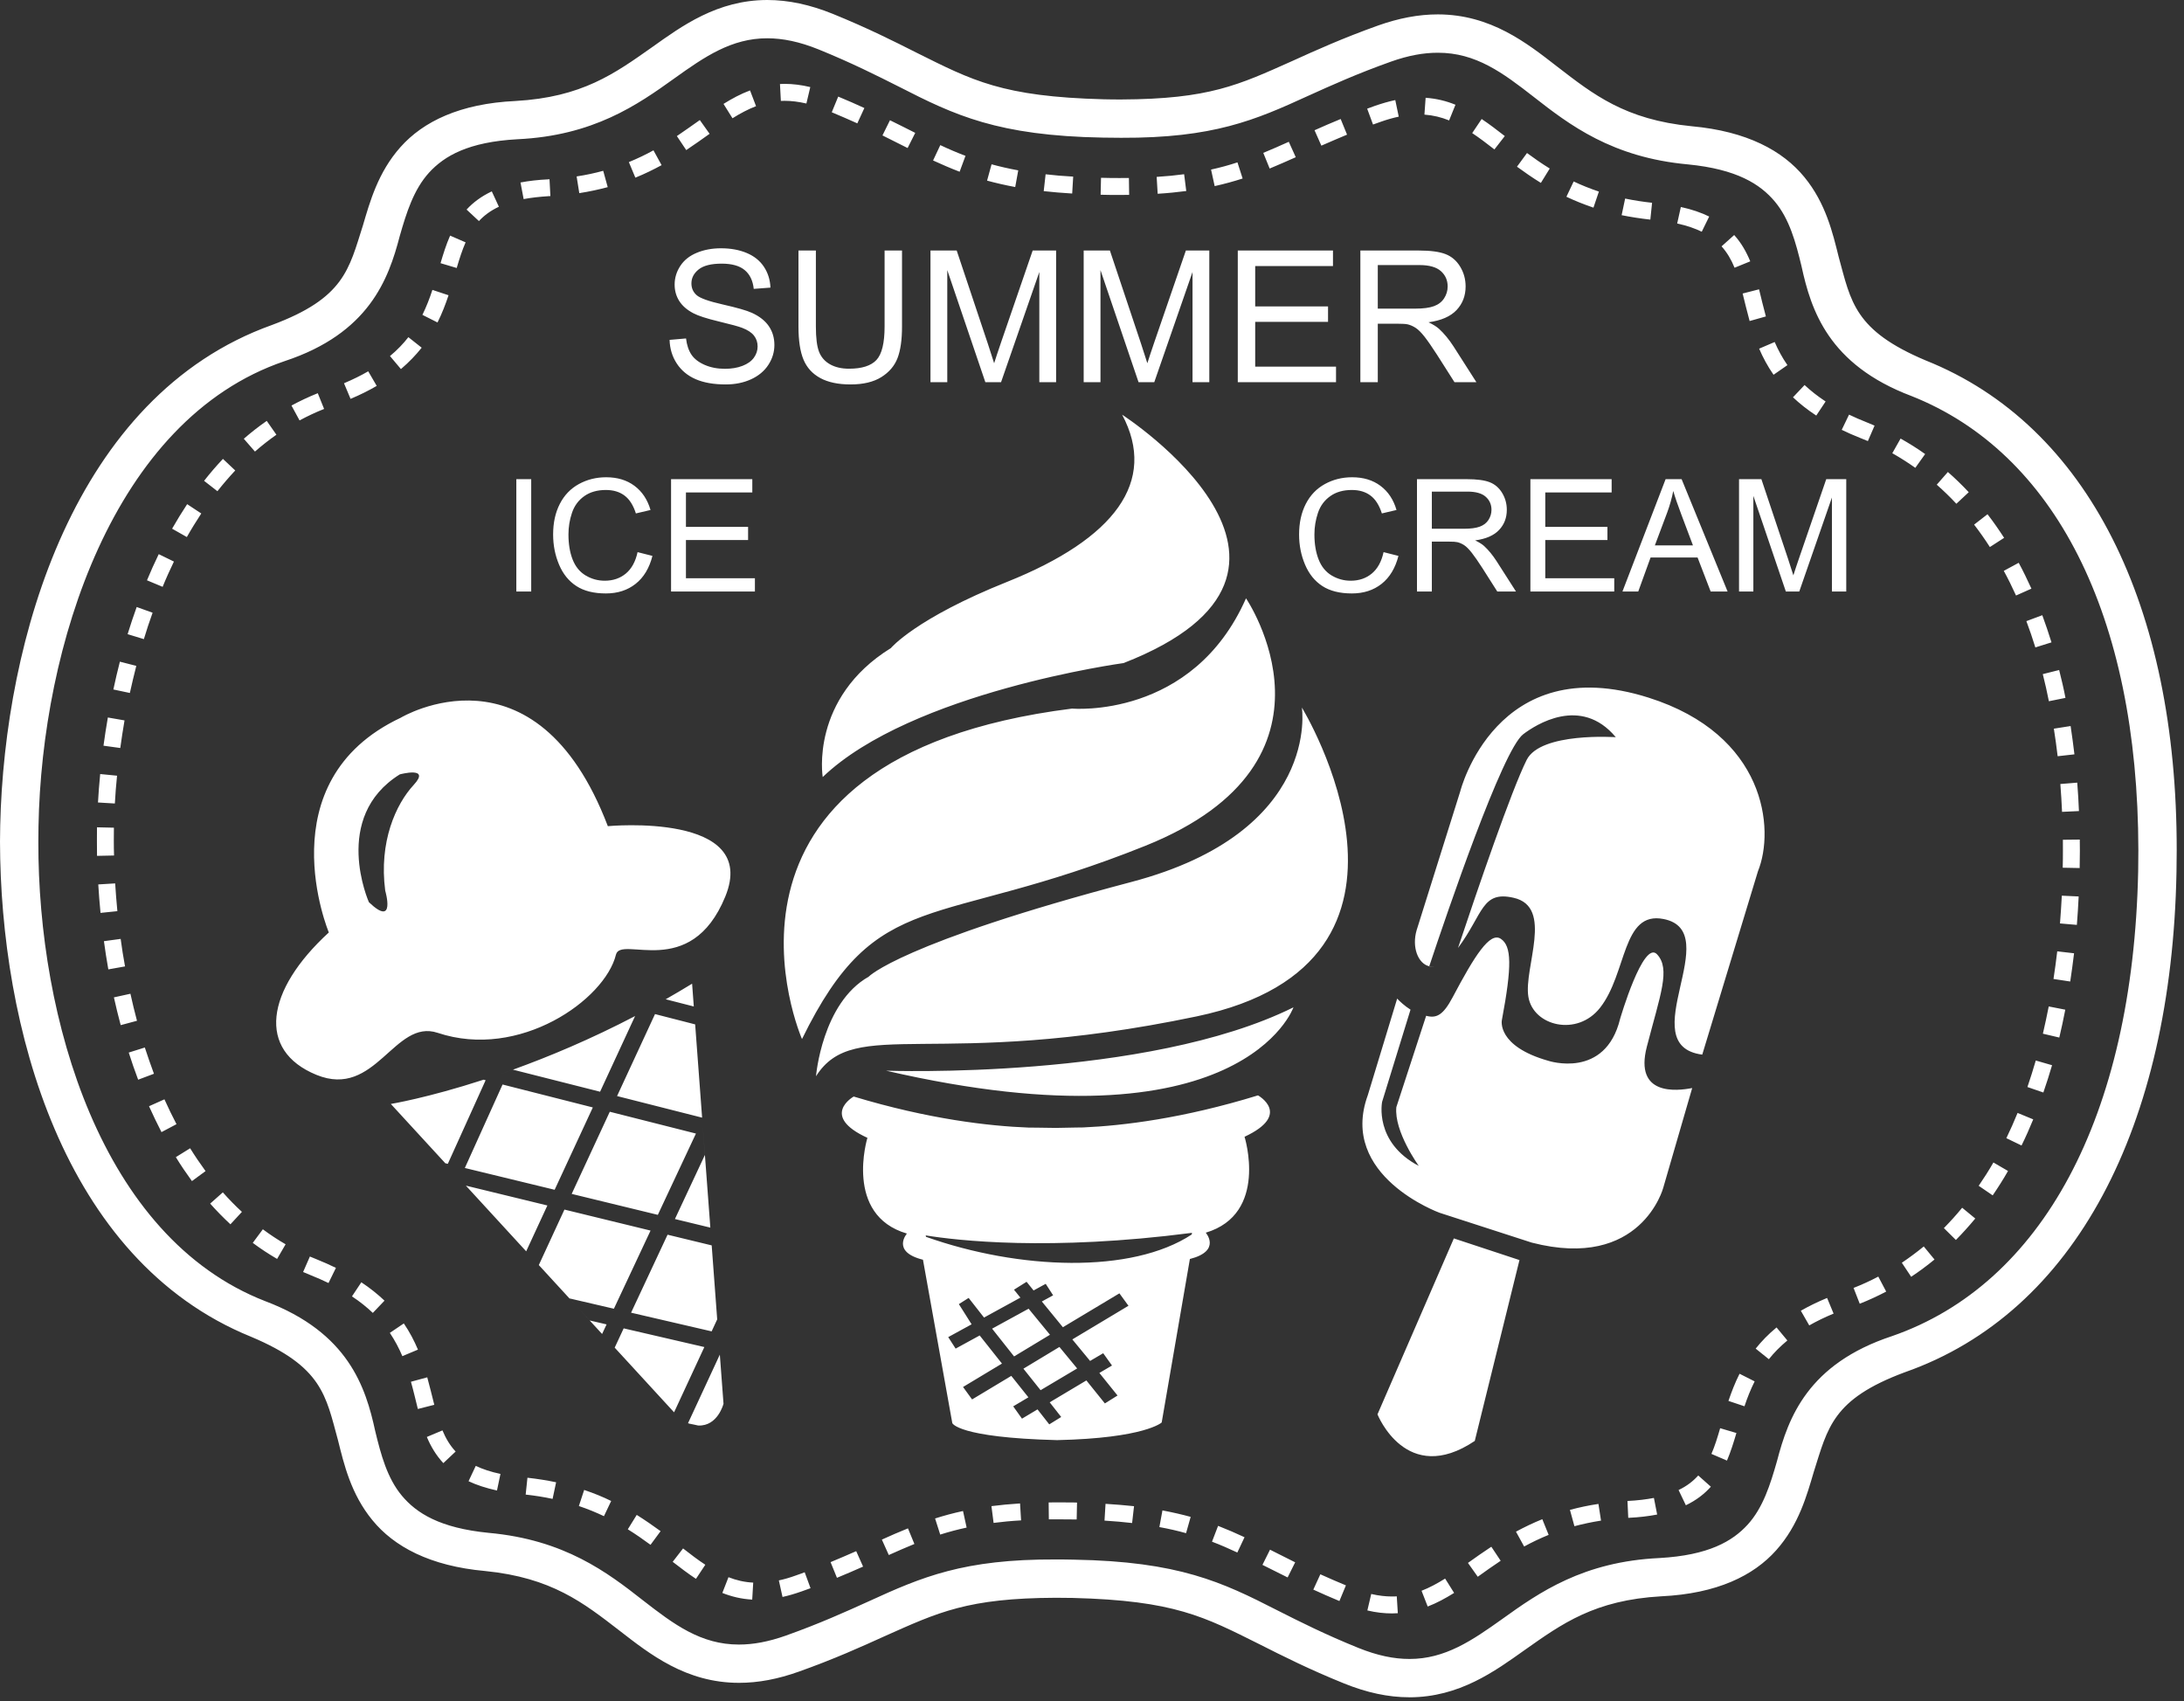 <?xml version="1.0" encoding="UTF-8" standalone="no"?>
<!DOCTYPE svg PUBLIC "-//W3C//DTD SVG 1.1//EN" "http://www.w3.org/Graphics/SVG/1.1/DTD/svg11.dtd">
<svg width="100%" height="100%" viewBox="0 0 285 222" version="1.1" xmlns="http://www.w3.org/2000/svg" xmlns:xlink="http://www.w3.org/1999/xlink" xml:space="preserve" xmlns:serif="http://www.serif.com/" style="fill-rule:evenodd;clip-rule:evenodd;stroke-linejoin:round;stroke-miterlimit:1.414;">
    <rect x="0" y="0" width="285" height="222" fill="#333333" stroke="none"/>
    <g transform="matrix(1,0,0,1,0,-854.126)">
        <g transform="matrix(2,0,0,2,-32.042,-29.29)">
            <path d="M133.424,478.071C133.246,478.588 133.117,478.979 133.033,479.247C132.961,479.006 132.844,478.645 132.684,478.161L130.947,472.971L129.488,472.971L129.488,480.301L130.423,480.301L130.423,474.061L132.543,480.301L133.418,480.301L135.549,474.167L135.549,480.301L136.484,480.301L136.484,472.971L135.178,472.971L133.424,478.071ZM124.803,475.141C124.973,474.678 125.104,474.211 125.197,473.741C125.311,474.137 125.484,474.645 125.717,475.26L126.482,477.292L123.996,477.292L124.803,475.141ZM122.912,480.301L123.717,478.081L126.783,478.081L127.637,480.301L128.742,480.301L125.742,472.971L124.697,472.971L121.881,480.301L122.912,480.301ZM121.176,473.836L121.176,472.971L115.875,472.971L115.875,480.301L121.346,480.301L121.346,479.436L116.846,479.436L116.846,476.942L120.902,476.942L120.902,476.081L116.846,476.081L116.846,473.836L121.176,473.836ZM113.141,475.629C113.01,475.831 112.82,475.977 112.57,476.069C112.32,476.161 111.973,476.206 111.529,476.206L109.445,476.206L109.445,473.782L111.766,473.782C112.309,473.782 112.707,473.893 112.957,474.116C113.209,474.338 113.336,474.624 113.336,474.971C113.336,475.208 113.27,475.426 113.141,475.629ZM114.336,474.971C114.336,474.567 114.234,474.2 114.031,473.866C113.828,473.532 113.555,473.299 113.215,473.168C112.875,473.036 112.379,472.971 111.725,472.971L108.475,472.971L108.475,480.301L109.445,480.301L109.445,477.045L110.57,477.045C110.82,477.045 111,477.057 111.109,477.081C111.26,477.118 111.408,477.182 111.553,477.276C111.697,477.37 111.861,477.534 112.045,477.766C112.229,478 112.463,478.336 112.746,478.776L113.715,480.301L114.936,480.301L113.66,478.307C113.406,477.917 113.139,477.592 112.855,477.331C112.723,477.211 112.527,477.09 112.27,476.965C112.975,476.87 113.494,476.643 113.83,476.286C114.168,475.93 114.336,475.491 114.336,474.971ZM107.266,477.977L106.295,477.731C106.162,478.348 105.906,478.813 105.529,479.127C105.152,479.44 104.693,479.596 104.148,479.596C103.703,479.596 103.287,479.481 102.904,479.252C102.521,479.022 102.238,478.674 102.057,478.209C101.875,477.745 101.783,477.2 101.783,476.577C101.783,476.092 101.861,475.624 102.014,475.168C102.168,474.713 102.434,474.35 102.813,474.081C103.189,473.811 103.66,473.676 104.225,473.676C104.715,473.676 105.121,473.797 105.445,474.042C105.768,474.284 106.014,474.672 106.184,475.206L107.139,474.981C106.943,474.305 106.594,473.78 106.094,473.407C105.594,473.032 104.979,472.846 104.244,472.846C103.598,472.846 103.004,472.993 102.467,473.288C101.928,473.583 101.514,474.014 101.221,474.583C100.93,475.153 100.783,475.817 100.783,476.581C100.783,477.282 100.912,477.936 101.172,478.547C101.43,479.157 101.807,479.622 102.301,479.944C102.797,480.266 103.439,480.426 104.229,480.426C104.992,480.426 105.639,480.217 106.168,479.799C106.695,479.381 107.061,478.774 107.266,477.977ZM60.777,476.942L64.832,476.942L64.832,476.081L60.777,476.081L60.777,473.836L65.107,473.836L65.107,472.971L59.806,472.971L59.806,480.301L65.277,480.301L65.277,479.436L60.777,479.436L60.777,476.942ZM53.628,479.944C54.123,480.266 54.765,480.426 55.556,480.426C56.32,480.426 56.964,480.217 57.494,479.799C58.023,479.381 58.388,478.774 58.591,477.977L57.621,477.731C57.488,478.348 57.232,478.813 56.857,479.127C56.48,479.44 56.019,479.596 55.476,479.596C55.029,479.596 54.615,479.481 54.23,479.252C53.847,479.022 53.564,478.674 53.382,478.209C53.201,477.745 53.111,477.2 53.111,476.577C53.111,476.092 53.187,475.624 53.341,475.168C53.494,474.713 53.759,474.35 54.138,474.081C54.517,473.811 54.988,473.676 55.55,473.676C56.041,473.676 56.447,473.797 56.771,474.042C57.095,474.284 57.341,474.672 57.511,475.206L58.466,474.981C58.269,474.305 57.921,473.78 57.421,473.407C56.921,473.032 56.304,472.846 55.572,472.846C54.923,472.846 54.332,472.993 53.793,473.288C53.255,473.583 52.839,474.014 52.548,474.583C52.255,475.153 52.111,475.817 52.111,476.581C52.111,477.282 52.24,477.936 52.498,478.547C52.755,479.157 53.132,479.622 53.628,479.944ZM50.681,472.971L49.71,472.971L49.71,480.301L50.681,480.301L50.681,472.971ZM105.918,459.002L108.637,459.002C109.273,459.002 109.738,459.133 110.033,459.395C110.328,459.657 110.477,459.991 110.477,460.397C110.477,460.674 110.4,460.932 110.248,461.168C110.096,461.405 109.873,461.577 109.58,461.684C109.287,461.792 108.881,461.844 108.361,461.844L105.918,461.844L105.918,459.002ZM105.918,462.829L107.236,462.829C107.529,462.829 107.74,462.842 107.869,462.87C108.045,462.913 108.217,462.989 108.387,463.098C108.557,463.208 108.75,463.399 108.965,463.672C109.18,463.946 109.453,464.34 109.785,464.856L110.922,466.643L112.352,466.643L110.857,464.305C110.561,463.848 110.246,463.467 109.914,463.163C109.758,463.022 109.529,462.879 109.229,462.735C110.053,462.622 110.662,462.356 111.057,461.938C111.451,461.52 111.648,461.006 111.648,460.397C111.648,459.924 111.529,459.493 111.291,459.102C111.053,458.711 110.734,458.44 110.336,458.286C109.938,458.131 109.355,458.053 108.59,458.053L104.781,458.053L104.781,466.643L105.918,466.643L105.918,462.829ZM96.783,466.643L103.193,466.643L103.193,465.629L97.919,465.629L97.919,462.706L102.672,462.706L102.672,461.698L97.919,461.698L97.919,459.067L102.994,459.067L102.994,458.053L96.783,458.053L96.783,466.643ZM87.824,459.331L90.308,466.643L91.334,466.643L93.83,459.454L93.83,466.643L94.925,466.643L94.925,458.053L93.396,458.053L91.339,464.03C91.132,464.635 90.98,465.094 90.882,465.407C90.796,465.125 90.66,464.702 90.472,464.135L88.439,458.053L86.728,458.053L86.728,466.643L87.824,466.643L87.824,459.331ZM77.828,459.331L80.312,466.643L81.337,466.643L83.834,459.454L83.834,466.643L84.929,466.643L84.929,458.053L83.4,458.053L81.343,464.03C81.136,464.635 80.984,465.094 80.886,465.407C80.8,465.125 80.664,464.702 80.476,464.135L78.443,458.053L76.732,458.053L76.732,466.643L77.828,466.643L77.828,459.331ZM68.119,458.053L68.119,463.016C68.119,463.926 68.228,464.645 68.447,465.17C68.666,465.696 69.031,466.096 69.543,466.374C70.054,466.651 70.712,466.79 71.517,466.79C72.345,466.79 73.013,466.631 73.523,466.313C74.033,465.995 74.386,465.581 74.582,465.073C74.777,464.565 74.875,463.879 74.875,463.016L74.875,458.053L73.738,458.053L73.738,463.01C73.738,464.088 73.56,464.817 73.205,465.196C72.849,465.575 72.253,465.764 71.418,465.764C70.929,465.764 70.515,465.668 70.177,465.477C69.839,465.286 69.601,465.014 69.462,464.661C69.324,464.307 69.255,463.756 69.255,463.01L69.255,458.053L68.119,458.053ZM65.084,462.12C64.74,461.963 64.105,461.782 63.181,461.573C62.257,461.364 61.687,461.159 61.468,460.959C61.246,460.76 61.134,460.506 61.134,460.198C61.134,459.842 61.291,459.54 61.605,459.288C61.919,459.036 62.421,458.909 63.109,458.909C63.769,458.909 64.267,459.047 64.605,459.325C64.943,459.602 65.142,460.012 65.201,460.555L66.291,460.473C66.271,459.969 66.13,459.518 65.869,459.12C65.607,458.721 65.232,458.42 64.746,458.215C64.259,458.01 63.699,457.907 63.062,457.907C62.484,457.907 61.959,458.004 61.486,458.2C61.013,458.395 60.654,458.682 60.408,459.059C60.162,459.436 60.039,459.84 60.039,460.274C60.039,460.668 60.138,461.026 60.339,461.344C60.541,461.663 60.847,461.928 61.257,462.143C61.574,462.311 62.127,462.491 62.916,462.68C63.705,462.87 64.214,463.008 64.445,463.098C64.804,463.235 65.062,463.405 65.218,463.606C65.375,463.807 65.453,464.042 65.453,464.311C65.453,464.577 65.371,464.823 65.209,465.047C65.046,465.272 64.8,465.448 64.468,465.577C64.136,465.706 63.753,465.77 63.32,465.77C62.832,465.77 62.392,465.686 62.002,465.516C61.611,465.346 61.322,465.124 61.136,464.848C60.951,464.573 60.834,464.219 60.783,463.79L59.71,463.883C59.726,464.458 59.882,464.973 60.181,465.428C60.48,465.883 60.892,466.223 61.418,466.45C61.943,466.676 62.595,466.79 63.373,466.79C63.986,466.79 64.537,466.678 65.027,466.454C65.517,466.229 65.894,465.915 66.156,465.51C66.418,465.106 66.548,464.674 66.548,464.217C66.548,463.756 66.429,463.35 66.191,462.997C65.953,462.643 65.584,462.35 65.084,462.12ZM109.586,504.778C109.477,504.788 109.373,504.776 109.275,504.752L109.271,504.762C109.371,504.786 109.477,504.788 109.586,504.778ZM127.088,510.516L130.723,498.551C131.838,495.799 131.234,489.645 123.58,487.223C113.613,484.069 111.297,493.344 111.297,493.344L108.455,502.389C108.127,503.493 108.535,504.575 109.275,504.752C110.445,501.239 114.053,490.645 115.404,489.614C116.201,489.006 119.166,487.069 121.447,489.805C121.447,489.805 116.543,489.463 115.631,491.288C114.629,493.292 112.438,499.702 111.152,503.555C112.809,501.331 112.686,499.807 114.777,500.282C117.422,500.877 115.426,504.834 115.744,506.747C116.063,508.655 118.928,509.358 120.418,507.461C122.195,505.204 121.842,501.129 124.564,501.668C128.666,502.479 122.477,509.909 127.088,510.516ZM123.473,509.999C124.352,506.596 125.035,504.93 124.137,503.969C123.238,503.008 121.729,508.18 121.729,508.18C120.758,512.151 117.041,510.917 117.041,510.917C113.664,509.959 114.012,508.274 114.012,508.274C114.68,504.723 114.652,503.432 113.945,502.959C113.236,502.485 112.24,504.055 110.803,506.772C110.193,507.924 109.756,508.168 109.074,507.981L107.129,513.94C106.967,515.528 108.594,517.776 108.594,517.776C105.654,516.233 106.201,513.592 106.201,513.592L108.053,507.581C107.66,507.334 107.344,507.032 107.182,506.86L105.264,513.169C103.346,518.435 109.947,520.833 109.947,520.833L115.967,522.781C123.104,524.62 124.543,519.204 124.543,519.204L126.432,512.696C125.441,512.887 122.637,513.225 123.473,509.999ZM110.881,522.506L105.898,533.985C105.898,533.985 107.777,538.719 112.246,535.719L115.162,523.919L110.881,522.506ZM43.009,492.924C41.851,494.176 40.736,496.629 41.156,499.819C41.156,499.819 41.875,502.272 40.091,500.571C40.091,500.571 37.619,495.028 42.107,492.231C42.107,492.231 44.169,491.674 43.009,492.924ZM44.58,509.094C49.914,510.874 55.492,506.934 56.21,503.993C56.529,502.694 61.072,505.745 63.343,500.206C65.611,494.665 55.681,495.61 55.681,495.61C50.964,483.247 42.166,488.536 42.166,488.536C33.349,492.686 37.476,502.545 37.476,502.545C33.332,506.344 32.785,510.245 36.664,511.834C40.541,513.422 41.74,508.145 44.58,509.094ZM51.736,520.357L46.418,519.063L50.353,523.349L51.736,520.357ZM48.58,511.815C48.875,511.713 49.179,511.608 49.49,511.497L49.488,511.497C49.179,511.608 48.875,511.713 48.58,511.815ZM61.179,505.887C60.601,506.243 60.025,506.579 59.455,506.905L59.459,506.905L61.289,507.374L61.179,505.887ZM55.599,528.116L54.498,527.86L53.548,526.827L55.306,528.741L55.599,528.116ZM53.548,526.827L53.175,526.42L53.173,526.42L53.548,526.827ZM52.849,520.625L51.177,524.245L53.175,526.42L56.076,527.094L58.468,521.995L52.849,520.625ZM60.003,533.852L61.978,529.594L56.714,528.375L56.128,529.633L60.462,534.352L60.003,533.852ZM62.988,530.088L60.912,534.563L60.992,534.586L61.576,534.713C62.855,534.772 63.228,533.293 63.228,533.293L62.988,530.088ZM61.289,534.676C61.195,534.657 61.093,534.624 60.992,534.586L60.968,534.583C61.08,534.624 61.187,534.655 61.289,534.676ZM56.283,513.219L61.832,514.627L61.378,508.542L58.759,507.87L56.283,513.219ZM54.701,513.961L48.812,512.465L46.351,517.911L52.21,519.333L54.701,513.961ZM45.322,517.87L45.076,517.602L45.074,517.602L45.322,517.87ZM47.707,512.186L47.574,512.151C43.904,513.344 41.521,513.733 41.521,513.733L45.076,517.602L45.24,517.641L47.707,512.186ZM62.369,521.802L61.875,515.193L62.013,517.063L60.058,521.242L62.369,521.802ZM62.453,528.571L62.816,527.788L62.457,522.961L59.578,522.264L57.197,527.352L62.453,528.571ZM62.816,527.788L62.968,529.831L62.816,527.788ZM55.175,512.936L57.459,507.999C54.572,509.508 51.845,510.647 49.49,511.497L55.175,512.936ZM58.943,520.969L61.429,515.665L55.808,514.242L53.322,519.602L58.943,520.969ZM100.416,507.43C90.839,512.18 73.837,511.563 73.837,511.563C97.091,516.935 100.416,507.43 100.416,507.43ZM89.861,499.245C74.75,503.235 72.695,505.434 72.695,505.434C69.656,507.151 69.263,511.926 69.263,511.926C71.787,507.94 77.07,511.584 94.095,508.022C111.119,504.458 100.965,487.87 100.965,487.87C100.965,487.87 102.234,495.979 89.861,499.245ZM81.74,479.667C75.748,482.063 74.148,483.991 74.148,483.991C68.847,487.274 69.701,492.405 69.701,492.405C75.513,486.848 89.332,484.969 89.332,484.969C104.914,478.885 89.238,468.764 89.238,468.764C91.56,473.127 88.742,476.862 81.74,479.667ZM68.349,509.499C73.283,499.415 76.968,502.426 90.753,496.891C104.543,491.354 97.32,480.745 97.32,480.745C93.834,488.651 85.97,487.938 85.97,487.938C60.32,491.172 68.349,509.499 68.349,509.499ZM83.134,527.092L80.753,528.395L82.187,530.206L84.529,528.792L83.134,527.092ZM82.796,531.006L83.916,532.409L86.302,530.991L85.146,529.588L82.796,531.006ZM93.779,522.25C89.853,524.834 82.507,524.555 76.441,522.403L76.421,522.31C78.449,522.638 84.49,523.35 93.794,522.143L93.779,522.25ZM87.146,530.5L88.002,529.997L88.576,530.799L87.752,531.284L88.937,532.756L88.111,533.272L86.904,531.772L84.511,533.2L85.261,534.157L84.482,534.639L83.716,533.661L82.703,534.266L82.13,533.463L83.121,532.874L82.005,531.475L79.447,533.012L78.857,532.2L81.396,530.672L79.943,528.838L78.373,529.696L77.89,528.946L79.416,528.11L78.584,526.793L79.222,526.389L80.226,527.67L82.599,526.37L82.181,525.852L83.003,525.336L83.459,525.903L84.25,525.469L84.734,526.219L83.998,526.622L85.371,528.301L89.06,526.09L89.65,526.901L85.988,529.096L87.146,530.5ZM98.101,513.174C93.216,514.678 89.291,515.153 86.689,515.266C86.689,515.266 86.07,515.271 84.919,515.297C83.769,515.276 83.148,515.276 83.148,515.276C80.546,515.178 76.617,514.727 71.722,513.25C71.722,513.25 69.484,514.506 72.617,515.944C72.617,515.944 71.07,520.985 75.195,522.19C75.195,522.19 74.154,523.377 76.242,523.897L78.156,534.555C78.156,534.555 78.488,535.5 84.99,535.667C90.724,535.54 91.818,534.516 91.818,534.516L93.658,523.849C95.738,523.318 94.693,522.133 94.693,522.133C98.806,520.907 97.224,515.875 97.224,515.875C100.348,514.419 98.101,513.174 98.101,513.174ZM149.705,487.459L150.787,487.241C150.67,486.627 150.527,486.024 150.375,485.422L149.307,485.69C149.457,486.274 149.586,486.864 149.705,487.459ZM56.984,541.485C57.509,541.811 57.994,542.151 58.466,542.497L59.123,541.606C58.636,541.252 58.125,540.895 57.566,540.545L56.984,541.485ZM148.822,483.948L149.875,483.618C149.689,483.022 149.49,482.428 149.275,481.846L148.236,482.233C148.449,482.793 148.641,483.366 148.822,483.948ZM123.816,454.934L123.814,454.938L123.816,454.938L123.816,454.934ZM95.101,542.293C95.668,542.508 96.209,542.745 96.753,543L97.224,542.002C96.662,541.737 96.089,541.493 95.498,541.26L95.101,542.293ZM59.912,543.606C60.423,544 60.918,544.379 61.431,544.717L62.041,543.797C61.57,543.489 61.091,543.127 60.589,542.733L59.912,543.606ZM123.814,454.938C123.191,454.87 122.605,454.778 122.057,454.663L121.828,455.747C122.418,455.866 123.041,455.963 123.701,456.036L123.814,454.938ZM150.277,491.047L151.371,490.924L151.371,490.918C151.297,490.305 151.215,489.688 151.123,489.077L150.029,489.249C150.125,489.846 150.205,490.448 150.277,491.047ZM101.711,545.42L101.713,545.42C102.24,545.663 102.805,545.911 103.414,546.165L103.838,545.143C103.242,544.899 102.689,544.653 102.17,544.42L101.711,545.42ZM130.179,462.653L131.24,462.354C131.076,461.76 130.94,461.167 130.795,460.584L129.723,460.858C129.867,461.424 130.004,462.026 130.179,462.653ZM117.137,452.704L117.139,452.704C116.611,452.379 116.123,452.038 115.654,451.692L115,452.584C115.486,452.94 116,453.295 116.559,453.641L117.137,452.704ZM91.668,541.34L91.671,541.34C92.296,541.454 92.875,541.588 93.408,541.737L93.709,540.674C93.134,540.516 92.525,540.377 91.867,540.252L91.668,541.34ZM67.953,544.495C67.558,544.639 67.189,544.745 66.839,544.819L67.078,545.899C67.478,545.811 67.89,545.69 68.326,545.536C68.519,545.465 68.716,545.393 68.906,545.327L68.525,544.288C68.335,544.356 68.15,544.43 67.953,544.495ZM130.223,458.758L130.22,458.758C129.966,458.145 129.641,457.559 129.172,457.042L128.348,457.78C128.711,458.184 128.981,458.647 129.197,459.176L130.223,458.758ZM88.087,540.917C88.732,540.959 89.33,541.01 89.888,541.075L90.013,539.977C89.433,539.915 88.818,539.864 88.154,539.823L88.087,540.917ZM127.541,455.836C127.014,455.577 126.4,455.366 125.691,455.213L125.453,456.29C126.094,456.428 126.621,456.614 127.055,456.827L127.541,455.836ZM70.214,543.627L70.63,544.649C71.242,544.399 71.806,544.153 72.335,543.918L71.886,542.911C71.361,543.141 70.808,543.381 70.214,543.627ZM63.152,545.637C63.752,545.875 64.4,546.034 65.101,546.071L65.166,544.963C64.584,544.934 64.06,544.809 63.552,544.61L63.152,545.637ZM80.71,539.973L80.851,541.071L80.855,541.067C81.408,540.995 82,540.938 82.644,540.903L82.576,539.797C81.912,539.838 81.294,539.899 80.71,539.973ZM85.017,539.727C84.82,539.727 84.628,539.727 84.443,539.733L84.455,540.834C84.64,540.834 84.828,540.834 85.017,540.834C85.38,540.834 85.752,540.84 86.14,540.842L86.271,540.842L86.294,539.741L86.154,539.735C85.765,539.733 85.39,539.727 85.017,539.727ZM73.56,542.157L74.013,543.163C74.587,542.907 75.132,542.665 75.683,542.442L75.263,541.424C74.695,541.649 74.138,541.897 73.56,542.157ZM131.244,462.354L131.24,462.354L131.244,462.356L131.244,462.354ZM77.033,540.778L77.367,541.829C77.91,541.657 78.48,541.504 79.091,541.372L78.855,540.292C78.21,540.43 77.609,540.594 77.033,540.778ZM120.344,454.208C119.754,454.008 119.207,453.788 118.699,453.547L118.225,454.545C118.775,454.807 119.365,455.042 119.99,455.256L120.344,454.208ZM98.392,543.805C98.914,544.065 99.457,544.338 100.035,544.625L100.527,543.639C99.947,543.354 99.412,543.079 98.886,542.815L98.392,543.805ZM146.93,515.966L147.92,516.444C148.195,515.888 148.449,515.315 148.684,514.739L147.662,514.319C147.436,514.877 147.191,515.428 146.93,515.966ZM106.846,545.868C106.43,545.868 105.98,545.819 105.49,545.704L105.238,546.778L105.242,546.78C105.803,546.915 106.342,546.973 106.846,546.973C106.973,546.973 107.1,546.969 107.225,546.959L107.156,545.858C107.053,545.868 106.955,545.868 106.846,545.868ZM146.783,476.799L146.785,476.799C146.445,476.274 146.086,475.756 145.701,475.258L144.826,475.936C145.188,476.405 145.531,476.895 145.855,477.399L146.783,476.799ZM144.477,473.821L144.475,473.821C144.047,473.362 143.592,472.92 143.115,472.502L142.389,473.331C142.834,473.725 143.264,474.137 143.668,474.575L144.477,473.821ZM141.633,471.329L141.627,471.329C141.119,470.967 140.586,470.633 140.029,470.321L139.488,471.278C140.014,471.573 140.512,471.893 140.99,472.231L141.633,471.329ZM140.111,524.094L140.719,525.01C141.248,524.659 141.758,524.281 142.242,523.883L141.541,523.031C141.084,523.406 140.605,523.76 140.111,524.094ZM142.854,521.833L143.637,522.607L143.637,522.608C144.08,522.159 144.5,521.693 144.902,521.208L144.047,520.505C143.672,520.967 143.27,521.407 142.854,521.833ZM148.305,512.629L149.344,512.987C149.549,512.397 149.736,511.807 149.912,511.206L148.85,510.899C148.68,511.481 148.5,512.059 148.305,512.629ZM150.564,494.676L151.67,494.625L151.666,494.625C151.645,494.008 151.602,493.393 151.555,492.77L150.453,492.86C150.502,493.469 150.537,494.075 150.564,494.676ZM150.43,501.956L151.531,502.051C151.578,501.432 151.621,500.813 151.648,500.196L150.549,500.145C150.518,500.745 150.475,501.35 150.43,501.956ZM150.621,497.221C150.621,497.588 150.619,497.954 150.607,498.321L151.713,498.342C151.717,497.973 151.727,497.598 151.727,497.221C151.727,496.975 151.727,496.731 151.721,496.485L150.619,496.497C150.621,496.739 150.621,496.977 150.621,497.221ZM150.387,509.401L150.385,509.401L150.385,509.405L150.387,509.401ZM149.695,507.372C149.58,507.967 149.449,508.559 149.314,509.149L150.385,509.401C150.527,508.797 150.66,508.188 150.775,507.583L149.695,507.372ZM150.006,505.579L151.098,505.745C151.191,505.133 151.273,504.518 151.348,503.903L150.25,503.776C150.178,504.377 150.098,504.979 150.006,505.579ZM145.125,519.073L146.039,519.698C146.391,519.182 146.727,518.656 147.039,518.107L146.086,517.552C145.783,518.078 145.463,518.581 145.125,519.073ZM118.455,540.217L118.748,541.282C119.289,541.139 119.865,541.014 120.484,540.917L120.314,539.829C119.656,539.926 119.037,540.061 118.455,540.217ZM122.209,539.637L122.26,540.737L122.264,540.737C122.961,540.706 123.588,540.629 124.146,540.522L123.934,539.438C123.438,539.534 122.863,539.604 122.209,539.637ZM136.961,525.737L137.363,526.766L137.369,526.766C137.963,526.53 138.539,526.266 139.09,525.975L138.574,524.997C138.057,525.272 137.521,525.516 136.961,525.737ZM108.773,545.495L109.176,546.528L109.176,546.522C109.773,546.293 110.34,545.983 110.898,545.635L110.311,544.7C109.791,545.024 109.287,545.297 108.773,545.495ZM111.801,543.678L112.441,544.581C112.922,544.235 113.416,543.883 113.936,543.538L113.326,542.622C112.781,542.979 112.279,543.338 111.801,543.678ZM131.74,466.159L132.646,465.53C132.303,465.038 132.037,464.534 131.814,464.022L130.8,464.456C131.047,465.026 131.348,465.598 131.74,466.159ZM114.934,541.639L115.467,542.608C115.967,542.334 116.496,542.081 117.066,541.848L116.652,540.825C116.039,541.075 115.469,541.35 114.934,541.639ZM133.52,527.225L134.07,528.182C134.543,527.913 135.068,527.655 135.658,527.411L135.234,526.391C134.604,526.651 134.037,526.93 133.52,527.225ZM137.895,470.485L138.332,469.477C138.154,469.397 137.975,469.327 137.795,469.252C137.393,469.094 137.016,468.928 136.666,468.76L136.189,469.752C136.563,469.934 136.961,470.11 137.385,470.278C137.553,470.344 137.727,470.415 137.895,470.485ZM130.574,529.696L131.434,530.387C131.766,529.967 132.164,529.563 132.641,529.165L131.936,528.315C131.4,528.756 130.953,529.221 130.574,529.696ZM135.139,467.899L135.133,467.899C134.609,467.555 134.156,467.194 133.764,466.829L133.008,467.629C133.447,468.043 133.949,468.442 134.527,468.821L135.139,467.899ZM128.797,533.108L129.843,533.458L129.843,533.459C130.026,532.909 130.24,532.368 130.507,531.834L129.522,531.336C129.223,531.93 128.996,532.526 128.797,533.108ZM75.738,450.377C75.214,450.114 74.671,449.836 74.089,449.553L73.599,450.543C74.173,450.827 74.716,451.1 75.24,451.366L75.738,450.377ZM127.686,536.565L128.701,537.002C128.949,536.422 129.134,535.817 129.317,535.202L128.256,534.889C128.08,535.497 127.906,536.063 127.686,536.565ZM125.543,538.922L126.021,539.92L126.021,539.915C126.688,539.596 127.225,539.182 127.65,538.706L126.826,537.973C126.498,538.34 126.09,538.663 125.543,538.922ZM31.369,472.403L30.566,471.647L30.566,471.649C30.136,472.104 29.724,472.584 29.337,473.079L30.207,473.756C30.576,473.288 30.966,472.836 31.369,472.403ZM29.154,475.209L28.234,474.602L28.232,474.602C27.89,475.124 27.56,475.657 27.25,476.202L28.212,476.747C28.507,476.223 28.828,475.711 29.154,475.209ZM40.601,466.885L40.048,465.936L40.048,465.932C39.576,466.206 39.056,466.463 38.466,466.713L38.894,467.731C39.527,467.467 40.087,467.184 40.601,466.885ZM43.535,464.393L42.666,463.706C42.335,464.131 41.945,464.542 41.466,464.938L42.181,465.788C42.71,465.338 43.156,464.87 43.535,464.393ZM27.369,478.346L26.38,477.864L26.38,477.86C26.107,478.422 25.849,478.991 25.611,479.569L26.632,479.995C26.859,479.436 27.109,478.887 27.369,478.346ZM37.168,468.389L36.755,467.362C36.16,467.6 35.589,467.87 35.039,468.167L35.566,469.137C36.078,468.862 36.613,468.608 37.168,468.389ZM25.978,481.684L24.939,481.311C24.726,481.901 24.531,482.489 24.347,483.083L25.408,483.407C25.582,482.829 25.771,482.254 25.978,481.684ZM23.535,499.344L22.433,499.411C22.47,500.018 22.517,500.637 22.58,501.268L23.679,501.155C23.621,500.54 23.572,499.936 23.535,499.344ZM23.447,496.563C23.447,496.27 23.447,495.985 23.453,495.709L22.345,495.684L22.349,495.688C22.345,495.977 22.345,496.27 22.345,496.563C22.345,496.885 22.345,497.215 22.351,497.547L23.462,497.524C23.451,497.2 23.447,496.879 23.447,496.563ZM23.658,492.317L22.558,492.209C22.496,492.844 22.447,493.463 22.414,494.065L23.515,494.131C23.546,493.542 23.595,492.936 23.658,492.317ZM24.914,485.153L23.843,484.877C23.689,485.483 23.544,486.088 23.418,486.692L24.494,486.92C24.623,486.334 24.763,485.747 24.914,485.153ZM24.146,488.709L23.058,488.52C22.949,489.141 22.857,489.754 22.773,490.36L23.869,490.51C23.951,489.918 24.041,489.319 24.146,488.709ZM45.287,460.971L44.234,460.622C44.056,461.17 43.845,461.713 43.582,462.25L44.568,462.747C44.867,462.147 45.095,461.551 45.287,460.971ZM59.189,452.483L58.658,451.516C58.164,451.79 57.628,452.047 57.052,452.284L57.476,453.299C58.087,453.053 58.658,452.772 59.189,452.483ZM65.351,448.635L64.959,447.608C64.353,447.834 63.785,448.139 63.228,448.487L63.814,449.424C64.33,449.1 64.834,448.834 65.351,448.635ZM64.96,447.606L64.959,447.606L64.96,447.608L64.96,447.606ZM62.32,450.438L61.679,449.536L61.679,449.543C61.199,449.881 60.707,450.233 60.185,450.586L60.796,451.5C61.339,451.141 61.837,450.78 62.32,450.438ZM72.419,448.756C71.886,448.51 71.32,448.262 70.712,448.01L70.291,449.032C70.888,449.282 71.437,449.522 71.959,449.756L72.419,448.756ZM79.017,451.875C78.453,451.663 77.912,451.43 77.373,451.176L76.902,452.178C77.466,452.436 78.037,452.684 78.634,452.913L79.017,451.875ZM67.216,448.286C67.658,448.286 68.123,448.344 68.636,448.461L68.89,447.389C68.304,447.249 67.748,447.18 67.216,447.18C67.117,447.18 67.017,447.184 66.912,447.19L66.97,448.292L67.216,448.286ZM45.82,459.192C45.998,458.584 46.179,458.026 46.4,457.52L45.39,457.081C45.134,457.661 44.945,458.264 44.765,458.879L45.82,459.192ZM48.572,455.196L48.109,454.194C47.433,454.512 46.892,454.915 46.464,455.381L47.269,456.131C47.609,455.766 48.023,455.454 48.572,455.196ZM45.386,457.081L45.39,457.081L45.39,457.075L45.386,457.081ZM23.894,502.965L22.802,503.114C22.882,503.723 22.98,504.334 23.089,504.954L24.179,504.76C24.066,504.161 23.974,503.559 23.894,502.965ZM82.459,452.823C81.837,452.709 81.257,452.575 80.718,452.428L80.425,453.493C80.998,453.649 81.607,453.788 82.261,453.911L82.459,452.823ZM51.853,454.504L51.933,454.504L51.875,453.401L51.796,453.409C51.128,453.44 50.527,453.51 49.982,453.614L50.187,454.696C50.675,454.606 51.228,454.543 51.853,454.504ZM55.673,453.918L55.378,452.848L55.378,452.852C54.843,453 54.267,453.124 53.644,453.219L53.818,454.309C54.474,454.208 55.089,454.073 55.673,453.918ZM79.017,451.874L79.017,451.875L79.023,451.879L79.017,451.874ZM43.873,535.459L43.873,535.463C44.13,536.077 44.47,536.651 44.947,537.167L45.75,536.411C45.38,536.014 45.109,535.557 44.89,535.032L43.873,535.459ZM42.369,528.053L41.457,528.67C41.791,529.17 42.056,529.672 42.273,530.188L43.291,529.762C43.05,529.188 42.753,528.616 42.369,528.053ZM106.113,449.653C106.527,449.506 106.918,449.397 107.285,449.319L107.059,448.237C106.635,448.327 106.205,448.452 105.742,448.61C105.568,448.674 105.395,448.739 105.225,448.799L105.607,449.833C105.771,449.776 105.939,449.713 106.113,449.653ZM24.531,506.543L23.453,506.78C23.587,507.385 23.736,507.993 23.896,508.592L24.959,508.307C24.804,507.723 24.66,507.133 24.531,506.543ZM100.566,451.965L100.111,450.959C99.541,451.217 98.99,451.458 98.447,451.682L98.863,452.704C99.425,452.471 99.988,452.223 100.566,451.965ZM103.912,450.493L103.496,449.473C102.887,449.723 102.322,449.967 101.791,450.206L102.236,451.211C102.766,450.981 103.316,450.741 103.912,450.493ZM110.986,448.542C110.385,448.295 109.74,448.137 109.039,448.088L108.961,449.186C109.539,449.229 110.064,449.358 110.572,449.565L110.986,448.542ZM50.32,539.219L50.316,539.219C50.939,539.288 51.527,539.381 52.076,539.5L52.306,538.417C51.718,538.293 51.097,538.194 50.435,538.12L50.32,539.219ZM53.791,539.965L53.787,539.965C54.375,540.163 54.918,540.385 55.427,540.629L55.898,539.637C55.359,539.37 54.771,539.131 54.136,538.917L53.791,539.965ZM46.593,538.346L46.589,538.346C47.123,538.598 47.734,538.795 48.447,538.954L48.675,537.872C48.035,537.737 47.502,537.555 47.062,537.348L46.593,538.346ZM43.898,531.569L42.835,531.858L42.835,531.862C43.003,532.456 43.138,533.053 43.285,533.635L44.357,533.362C44.212,532.795 44.07,532.192 43.898,531.569ZM97.099,453.354L96.761,452.301C96.22,452.481 95.65,452.637 95.039,452.772L95.275,453.85C95.921,453.706 96.527,453.54 97.099,453.354ZM114.205,450.586C113.697,450.192 113.207,449.813 112.695,449.473L112.078,450.391C112.549,450.704 113.029,451.069 113.527,451.458L114.205,450.586ZM38.986,526.288C39.513,526.635 39.957,526.997 40.347,527.366L41.109,526.567C40.675,526.155 40.171,525.75 39.597,525.368L38.986,526.288ZM34.056,470.071L33.425,469.168C32.904,469.53 32.404,469.92 31.929,470.334L32.656,471.17C33.101,470.78 33.57,470.411 34.056,470.071ZM29.734,520.235C30.152,520.706 30.597,521.159 31.056,521.586L31.806,520.774C31.369,520.375 30.957,519.948 30.56,519.502L29.734,520.235ZM25.47,510.051L24.421,510.381C24.609,510.977 24.814,511.563 25.035,512.151L26.066,511.764C25.857,511.196 25.656,510.624 25.47,510.051ZM27.494,517.204C27.824,517.742 28.177,518.26 28.544,518.766L29.433,518.114C29.082,517.633 28.746,517.138 28.427,516.625L27.494,517.204ZM32.513,522.797C33.019,523.174 33.548,523.522 34.101,523.844L34.656,522.889C34.138,522.591 33.644,522.263 33.171,521.911L32.513,522.797ZM26.75,513.432L25.746,513.881L25.744,513.881C26.002,514.454 26.273,515.018 26.558,515.571L27.537,515.053C27.263,514.526 26.998,513.987 26.75,513.432ZM36.24,523.688L35.798,524.698C35.955,524.766 36.115,524.833 36.273,524.897C36.699,525.068 37.089,525.239 37.455,525.417L37.939,524.428C37.55,524.235 37.13,524.052 36.683,523.87C36.535,523.811 36.384,523.75 36.24,523.688ZM86.044,453.231C85.402,453.198 84.808,453.145 84.244,453.079L84.121,454.178C84.701,454.243 85.318,454.295 85.978,454.334L86.044,453.231ZM82.462,452.819L82.459,452.823L82.462,452.823L82.462,452.819ZM89.033,454.428C89.255,454.428 89.48,454.428 89.695,454.422L89.679,453.321C89.47,453.321 89.253,453.323 89.033,453.323C88.675,453.323 88.312,453.321 87.931,453.309L87.859,453.309L87.834,454.411L87.902,454.415C88.296,454.428 88.673,454.428 89.033,454.428ZM147.561,480.561L148.566,480.114C148.305,479.542 148.033,478.973 147.736,478.426L146.762,478.952C147.047,479.471 147.311,480.014 147.561,480.561ZM93.421,454.17L93.283,453.079L93.283,453.075C92.724,453.151 92.13,453.209 91.49,453.249L91.556,454.35C92.224,454.309 92.843,454.245 93.421,454.17ZM35.796,524.7L35.798,524.698L35.796,524.698L35.796,524.7ZM155.531,498.551C155.191,514.674 149.188,525.508 139.48,528.877C133.973,530.692 132.701,534.211 131.965,537.036C131.525,538.573 131.057,540.071 130.054,541.178C129.054,542.274 127.486,543.18 124.293,543.36C119.324,543.592 116.451,545.606 114.053,547.327C112.066,548.745 110.307,549.948 107.984,549.944C106.963,549.944 105.889,549.721 104.656,549.225C102.484,548.346 100.838,547.518 99.349,546.764C95.765,544.932 92.943,543.583 86.082,543.465C85.677,543.458 85.291,543.45 84.914,543.452C78.888,543.426 76.166,544.6 72.695,546.188C71.175,546.877 69.5,547.635 67.291,548.422C66.158,548.823 65.169,549.004 64.234,549.004C61.748,549.006 59.99,547.688 57.978,546.124C55.652,544.299 52.861,542.167 47.91,541.717C44.724,541.405 43.199,540.434 42.244,539.295C41.285,538.145 40.878,536.629 40.502,535.073C39.882,532.217 38.757,528.649 33.326,526.6C22.595,522.427 18.496,508.139 18.523,496.62C18.523,496.278 18.525,495.94 18.533,495.612C18.744,483.938 23.367,469.081 34.585,465.272C40.091,463.458 41.367,459.938 42.103,457.112C42.543,455.575 43.011,454.079 44.015,452.971C45.017,451.877 46.584,450.969 49.779,450.793C54.744,450.561 57.619,448.545 60.015,446.827C62,445.405 63.757,444.202 66.084,444.206C67.105,444.208 68.179,444.428 69.416,444.926C71.582,445.805 73.222,446.633 74.712,447.383C78.296,449.217 81.125,450.567 87.988,450.686C88.398,450.694 88.789,450.698 89.168,450.698C95.187,450.721 97.908,449.549 101.379,447.959C102.895,447.274 104.572,446.514 106.779,445.729C107.912,445.327 108.896,445.149 109.834,445.149C112.324,445.145 114.082,446.463 116.09,448.028C118.416,449.848 121.205,451.985 126.158,452.434C129.341,452.747 130.869,453.719 131.824,454.858C132.781,456.004 133.189,457.52 133.564,459.073C134.184,461.928 135.309,465.499 140.746,467.549C150.031,471.231 155.527,481.788 155.543,497.188C155.543,497.635 155.539,498.088 155.531,498.551ZM141.67,465.225C137.006,463.264 136.791,461.385 135.992,458.477C135.607,456.934 135.156,454.973 133.752,453.264C132.344,451.543 130.002,450.27 126.393,449.944C122.051,449.514 119.992,447.877 117.623,446.053C115.656,444.526 113.299,442.651 109.834,442.647C108.572,442.647 107.285,442.895 105.939,443.372C103.633,444.196 101.865,444.995 100.348,445.684C96.828,447.256 94.925,448.174 89.168,448.198C88.804,448.198 88.431,448.196 88.039,448.186C81.41,448.014 79.468,446.959 75.837,445.153C74.349,444.401 72.619,443.53 70.353,442.61C68.886,442.018 67.476,441.708 66.084,441.708C62.826,441.711 60.515,443.401 58.564,444.79C56.125,446.508 54.002,448.053 49.652,448.297C46.031,448.467 43.636,449.639 42.156,451.299C40.681,452.952 40.152,454.889 39.701,456.415C38.783,459.286 38.49,461.155 33.761,462.913C20.832,467.538 16.314,483.442 16.035,495.555C16.025,495.905 16.021,496.262 16.021,496.62C16.048,508.573 20.041,523.901 32.4,528.922C37.06,530.881 37.275,532.76 38.074,535.672C38.46,537.215 38.91,539.174 40.316,540.885C41.722,542.608 44.064,543.881 47.673,544.206C52.015,544.639 54.08,546.274 56.445,548.098C58.414,549.624 60.771,551.499 64.234,551.502C65.5,551.504 66.787,551.254 68.128,550.776C70.439,549.956 72.207,549.155 73.724,548.467C77.25,546.893 79.152,545.975 84.914,545.952C85.271,545.952 85.642,545.956 86.025,545.963C92.656,546.133 94.593,547.186 98.22,548.995C99.712,549.749 101.445,550.624 103.719,551.542C105.18,552.133 106.59,552.446 107.984,552.444L107.984,552.446C111.24,552.44 113.549,550.749 115.502,549.362C117.941,547.643 120.064,546.1 124.42,545.856C128.043,545.684 130.438,544.512 131.914,542.85C133.389,541.198 133.916,539.256 134.367,537.733C135.283,534.86 135.572,532.997 140.305,531.239C151.406,527.344 157.715,515.227 158.031,498.6C158.041,498.122 158.045,497.655 158.045,497.188C158.063,481.282 152.279,469.467 141.67,465.225Z" style="fill:white;fill-rule:nonzero;"/>
        </g>
    </g>
</svg>
